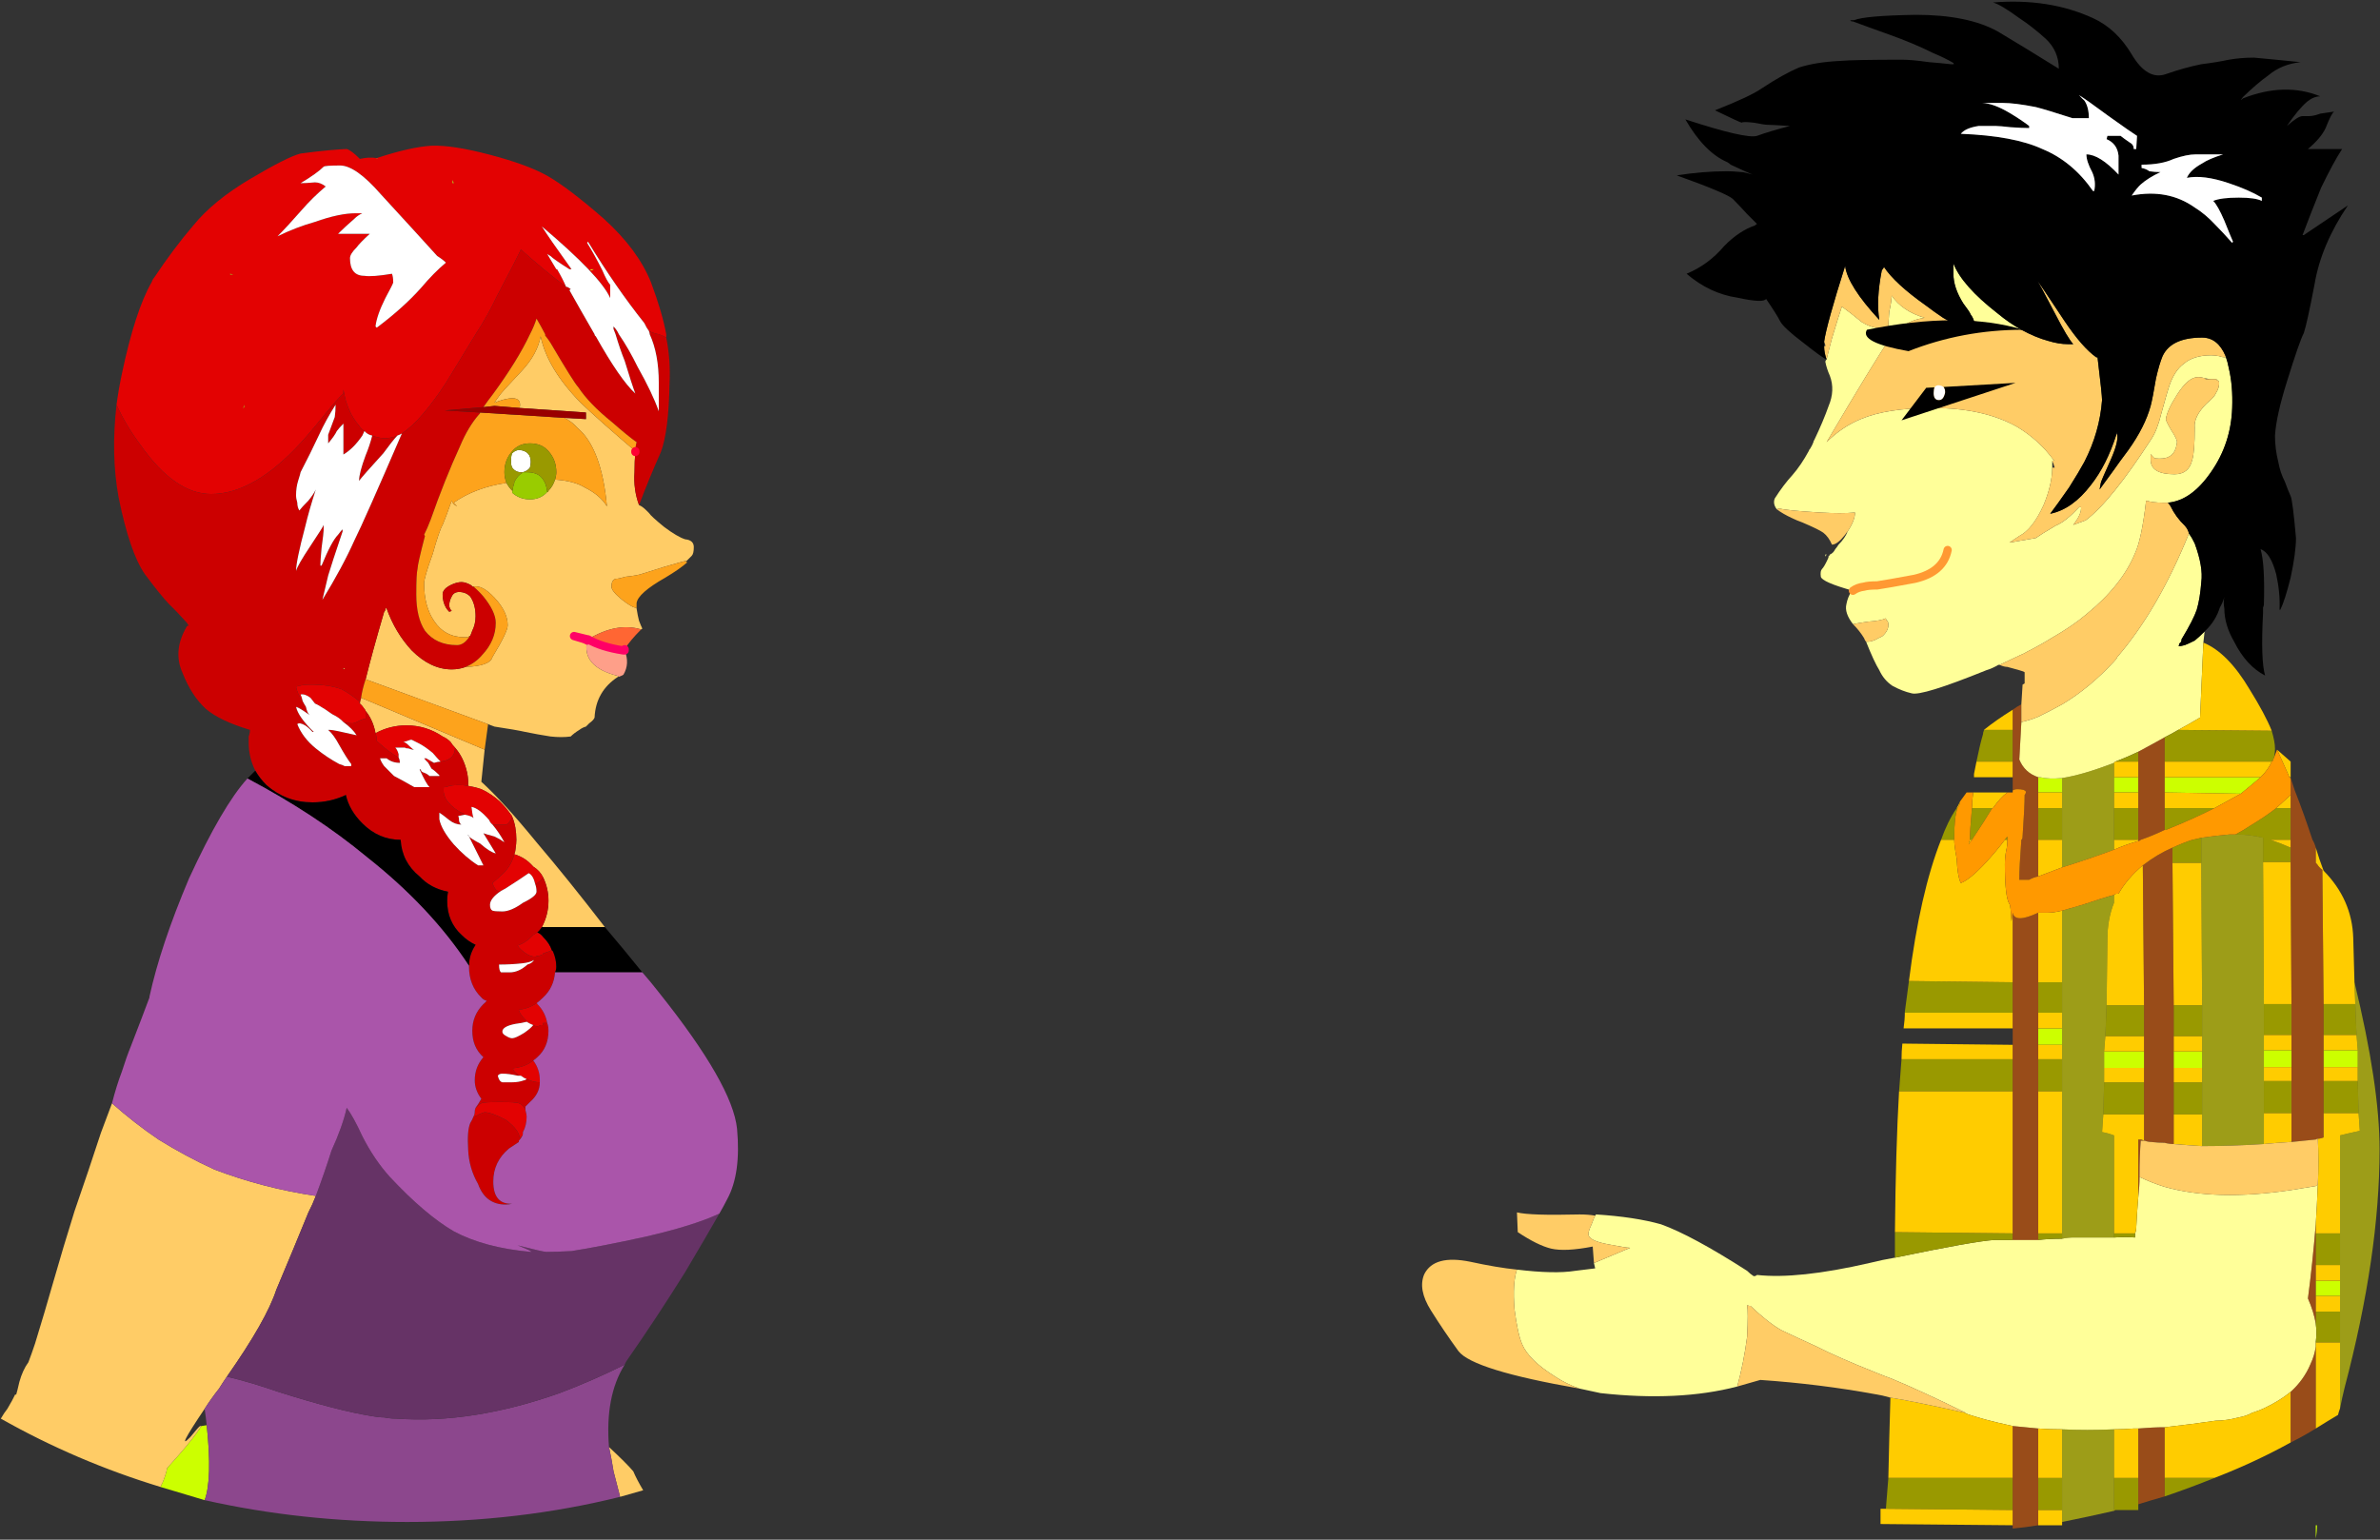 <svg xmlns="http://www.w3.org/2000/svg" xmlns:xlink="http://www.w3.org/1999/xlink" preserveAspectRatio="none" width="289" height="187" viewBox="0 0 289 187"><rect x="0" y="0" width="289" height="187" fill="#333333" stroke="none"/><defs><g id="a"><path fill="#CF0" d="M542.2 367.4q.15-.8.15-1.6h-.15v1.6m-33.7-61.95v2h2.9v-2h-2.9m12.85 2.8h-4.85v2h4.85v-2m23.8 29.7v-1.85h-2.95v1.85h2.95m-9.25-29.85v2.05h3.35v-2.05h-3.35m-7.5 2.15v-2h-3.45v2h3.45m18.9-.1v-2.05h-4.15v2.05h4.15m-35.9-33.35v-1.75q-1.6.15-2.65-.1h-.25v1.85h2.9m9.25-1.85h-2.95v1.85h2.95v-1.85m3.2 0v1.85l9.25.15q1.35-1.1 2.4-2h-11.65z"/><path fill="#FF9" d="M482.65 247.9v.25l.15-.25h-.15m16.75-30.5q.8 1.05.9 1.35.3.4.4.8 3.5.65 5.75 1.05-1.45-.8-2.9-2-4.3-3.35-5.35-6.05v1.25q0 1.7 1.2 3.6m28.1 29.15q-.3-.65-.7-1.2-3.75 9.25-8.7 15-.1.25-.4.55-2.95 3.2-6.3 5.2-1.45.8-2.9 1.5-.95.4-2.05.65l-.25 4.55q.65 1.6 2.3 2.15h.25q1.05.25 2.65.1 2.55-.4 6.3-1.85l.15-.15q1.35-.5 2.8-1.2 1.5-.8 3.2-1.75.8-.4 1.65-.9 1.3-.7 2.65-1.5l.4-9.1.15-1.35q-.7.7-1.2 1.1-.8.4-1.2.55-.95.25-.7 0v-.15l.15-.15q.15-.1.15-.4 1.45-2.4 1.85-3.6.4-1.35.55-3.35.25-1.85-.8-4.7m-71.1 85.15q2.05.4 2.55.4l-4.4 1.85.15.65-2.45.3q-2.5.4-7.05-.15-.55 1.6-.3 4.8.4 3.1.95 4.3.8 1.9 4 3.9 1.35.9 2.95 1.45 1.35.3 2.55.55 9.5 1.05 16.6-.8.8-2.95 1.2-6.05.15-3.05 0-3.85.15.1.25.1h.15q2.15 2.05 3.75 2.95 1.45.7 4.3 2 2.65 1.35 7.05 3.1.95.4 2.05.8 3.742 1.547 9.1 4.2-.106-.05-.15-.05-.4 0 2.4.8 1.5.4 3.35.8 1.45.15 3.1.3 1.3.1 2.9.1 2.95.15 6.3 0 1.2 0 2.4-.1h.55q1.75-.15 3.2-.15 3.5-.4 6.2-.8 1.3 0 2.8-.4.9-.15 1.6-.55.8-.25 1.45-.55 1.9-.9 3.25-2 1.6-1.45 2.4-3.35.5-1.05.65-2.15v-.5q.15-1.2 0-2.3-.25-1.45-.95-3.05.55-4.15.95-9 .15-2.25.25-4.8-.1 0-.25.15-1.6.25-3.05.5-9.1 1.35-15.3-.4-1.6-.5-3.05-1.2 0 1.1-.15 2.4-.15 1.75-.25 3.75 0 .4-.15.7v.5q-1.05-.1-2.55 0h-4.8q-.8 0-1.5.15-1.6 0-2.9.15h-5.35q-2.45.15-12.05 2.15-1.5.25-3.1.65-8.7 2-13.65 1.45-.15.15-.4.15-.4-.25-.8-.65-6.7-4.3-10.45-5.65-3.2-.9-7.9-1.2l-.1.15q-.15.25-.4.95-.55 1.2-.4 1.45.25.7 2.5 1.1m28.25-113.9q-.4 1.2-1.2 3.85-.4 1.5-.65 2.55-.15.15-.15.3.15.8.55 1.7.65 1.75-.15 3.65-.65 1.85-1.75 4.15-.1.1-.1.25-.15.4-.4.8-.15.15-.15.25-.95 1.75-2 2.95-1.1 1.2-2.15 2.85-.25.65.25 1.3l.3-.1q.8.25 4.95.5 2.65.15 4.25 0 0 .95-.9 2.3-.3.8-1.1 1.6-.15.25-.4.55-.25.5-.65.65 0 .15-.15.15 0 .25-.15.5-.4.85-.65 1.1-.25.25-.15.95.15.65 3.9 1.7.55-.4 1.35-.5.5-.15 1.6-.15 1.05-.15 4.55-.8 3.45-.8 4-3.5-.55 2.7-4 3.5-3.5.65-4.55.8-1.1 0-1.6.15-.8.1-1.35.5h-.15q-.5.8-.65 1.65-.25 1.05.8 2.4.8-.15 1.85-.3 1.5-.1 2.15-.4 0 .15.15.3.15.1.15.5 0 .7-.7 1.35-.25.15-.5.25-.7.45-1.5.45.95 2.4 1.6 3.45.55 1.2 1.6 1.9 1.2.65 2.3.9 1.2.4 9.1-2.8.8-.25 1.45-.65h.15q1.2-.55 2.55-1.2.4-.15.8-.4 1.6-.8 2.95-1.65 2.55-1.45 4.25-2.9 4.3-3.5 5.9-7.4.8-1.7 1.35-6.4.8.25 2 .25h.65q2.85-.25 5.25-3.75 2.4-3.45 2.55-7.75.1-2.65-.4-4.8-.15-.8-.4-1.5v.15q-.4 0-.8-.15-.55-.1-.95-.1-2.15 0-3.35 1.05-1.1.8-1.75 2.7-.15.4-.95 3.3-.5 2.05-1.2 3.1-4.95 7.65-8 9.9l-1.5.55q.3-.4.55-.8.4-.7.4-1.2v-.15h-.25q-1.6 1.75-2.85 2.25-1.85 1.1-2.4 1.5l-3.2.55 1.2-.8q1.6-.8 2.95-3.75 1.05-2.55 1.05-4.55v-.8l.3-.15h-.15q-1.75-2.4-4.4-4-4.05-2.3-10.3-2.3-5.5 0-8.7 1.35-2.3.95-4.15 2.8 5.85-9.9 7.5-12.3 1.6-2.4 4.4-2.8-2.7-.8-4-2.7 0 .65-.3 2-.1 1.35-.1 2-1.75.15-3.25-.8-1.45-1.2-2.4-1.85m43.25 8.55q.4 0 .9.15.477.096.7.1h.65q0 .15.15.15l.15.15q.1.65-.4 1.45-.15.4-1.1 1.2-1.6 1.6-1.45 2.95 0 2.95-.3 3.9-.4 1.75-2.15 1.75-2.9 0-2.9-1.75v-.7q.1.15.4.45.1.1.65.1.8 0 1.2-.25.8-.4.95-1.75 0-.4-.7-1.45-.65-1.1-.65-1.35.15-1.1 1.35-2.95 1.35-2.15 2.55-2.15z"/><path fill="#990" d="M490.3 360.05q-.15 1.85-.3 3.75l15.4.15v-3.9h-15.1m30.35 3.9V360.05h-2.95v3.9H520.65m3.2-3.9v2.25q3.1-1.05 6.05-2.25h-6.05m-15.35 3.9h2.9v-3.9h-2.9v3.9m2.9-32.95v-.65h-2.9v.8q1.3-.15 2.9-.15m8.85-.15v-.5h-2.55v.5q1.5-.1 2.55 0m-29.15 2.45q9.6-2 12.05-2.15h2.25v-.8l-14.3-.15v3.1m14.3-24.1h-13.5q-.15 1.75-.3 3.9h13.8v-3.9m0-5.65v-3.7l-12.6-.15q-.25 1.85-.5 3.75v.1h13.1m15.95 8.45h-4.85l-.1 3.9h4.95V312m-9.95-2.8h-2.9v3.9h2.9v-3.9m-2.9-9.35v3.7h2.9v-3.7h-2.9m12.85 2.8h-4.55l-.15 3.75h4.7v-3.75m23.8 37.2h-2.95v1.45q.15 1.1 0 2.3h2.95v-3.75m0-9.5h-2.95v3.85h2.95v-3.85M528.4 315.9V312h-3.45v3.9h3.45m7.5-4.05v3.9h3.35v-3.9h-3.35m-7.5-5.45v-3.75h-3.45v3.75h3.45m10.85-.15v-3.75h-3.35v3.75h3.35m8.15 9.5l-.1-3.9h-4.15v3.9h4.25m-.25-9.5l-.15-3.75h-3.85v3.75h4m-8-23.7v-3.85h-1.75q-1.35 1.05-3.1 2.1-.8.55-1.85 1.1 1.7 0 3.35.4v2.95h3.35v-1.75q-1.25-.55-2.45-.95h2.45m-14.35.95v1.85h3.5v-3.05q-.55.15-1.1.25-1.2.4-2.4.95m-16.3-4.8v3.85h2.9v-3.85h-2.9m15.35 2.65h.15q3.35-1.35 5.9-2.65h-6.05v2.65m-3.2-2.65h-2.95v3.85h2.95v-3.85m-2.8-5.65h2.8v-1.2q-1.45.7-2.8 1.2m-13.4 9.5h.3v-.4q-.15.15-.3.4m-4.25 0h.25q1.6-2.4 2.4-3.75 0-.097.15-.1h-2.55q-.25 2.8-.25 3.85m-1.9 0v-.25q0-2.55.4-3.6h-.1q-1.1 1.6-1.9 3.85h1.6m3.6-13.35v.1q-.1.15-.1.4-.4 1.35-.8 3.35h4.4v-3.85h-3.5m23.6 0q-.85.5-1.65.9v2.95h13q0-.1.15-.1 0-.15.1-.3.15-.5.15-1.2 0-.8-.4-2.15l-11.35-.1z"/><path fill="#FC0" d="M490 363.8h-.65v1.85l16.05.15v-1.85l-15.4-.15m15.4-10.05q-1.85-.4-3.35-.8-2.8-.8-2.4-.8-6-1.35-9.1-1.85-.15 4.95-.25 9.75h15.1v-6.3m18.45.15v6.15h6.05q4.8-1.85 9.25-4.3v-6.15q-1.35 1.1-3.25 2-.65.3-1.45.55-.7.4-1.6.55-1.5.4-2.8.4-2.7.4-6.2.8m-6 10.05h-.15v.1l.15-.1m-6.45 0h-2.9v1.85h2.9v-1.85m0-9.8q-1.6 0-2.9-.1v6h2.9v-5.9m8.7-.1q-1.2.1-2.4.1v5.9h2.95v-6h-.55m-14.7-40.95h-13.8q-.4 6.95-.5 17.1l14.3.15V313.1m0-7.65v-1.9h-13.1q0 .85-.15 1.9h13.25m0 3.75v-1.75l-13.4-.15q-.1.95-.1 1.9h13.5m15.95 9.9v-3.2h-4.95l-.15 2.15q.65.1 1.45.4v11.9h2.55q.15-.3.15-.7.1-2 .25-3.75v-6.95h.3q.1 0 .4.15m-4.85-8.85V312h4.85v-1.75h-4.85m-5.1 2.85h-2.9v17.25h2.9V313.1m-2.9-9.55v1.9h2.9v-1.9h-2.9m0 3.9v1.75h2.9v-1.75h-2.9m8 .8h4.85v-1.85h-4.7l-.15 1.85m28.65 35.35h-2.95v10.45q1.35-.85 2.7-1.65.1-.4.25-.8v-8m-2.95-5.65v1.9h2.95v-1.9h-2.95m2.95-1.85v-1.9h-2.95v1.9h2.95m-9.25-25.95v1.7h3.35v-1.7h-3.35m-7.5 1.85v-1.75h-3.45V312h3.45m0 7.75v-3.85h-3.45v3.6q1.75.15 3.45.25m7.5-4v3.75q1.6-.15 3.25-.25h.1v-3.5h-3.35m-7.5-7.5v-1.85h-3.45v1.85h3.45m10.85-.15v-1.85h-3.35v1.85h3.35m8.3 9.8l-.15-2.15h-4.25v2.95q-.4.15-.7.15.15 2.8 0 5.6-.1 2.55-.25 4.8v1.1h2.95v-11.9q1.2-.3 2.4-.55m-.25-6.05v-1.7h-4.15v1.7h4.15m0-3.75l-.15-1.85h-4v1.85h4.15m-19-22.75h-3.5l.15 17.3h3.45l-.1-17.3m10.85-.1h-3.35l.1 17.25h3.35l-.1-17.25m3.05.1l.15.15q.25.4.65.7l.15 16.3H547l-.1-2.65-.15-5.4q-.15-4.65-3.6-8.15-.55-1.45-.95-2.8v1.85m-4.8-6.65h1.75v-1.6q-.85.8-1.75 1.6m1.75 4.8v-.95h-2.45q1.2.4 2.45.95m0-8.55v-1.9l-1.65-1.45q1.1 2.4 1.5 3.35h.15m-2.3-5.65q-.8-2-2.7-5.05-2.65-4.45-5.6-5.65l-.4 9.1q-1.35.8-2.65 1.5l11.35.1m-15.65 16.35q-1.9 1.6-2.95 3.45H518q-.15 0-.3.15v.95q-.8 2-.8 4.4l-.1 8.05h4.55l-.15-17m-11.5 5.75h-1.2v8.45h2.9v-8.7q-1.05.25-1.7.25m1.7-8.85h-2.9V287l2.9-1.1v-3.35m-2.9-5.75v1.9h2.9v-1.9h-2.9m15.35 0v1.9h6.05q1.75-.95 3.2-1.75l-9.25-.15m-6.15 6.95q1.5-.65 2.95-1.05v-.15h-2.95v1.2m2.95-6.95h-2.95v1.9h2.95v-1.9m-2.95-1.85h2.95v-1.9h-2.8l-.15.15v1.75m6.15-1.9v1.9h11.65q.95-.95 1.35-1.9h-13M503 278.7q.95-1.35 1.75-1.9h-4.15q-.15 1.1-.15 1.9H503m-4.4 0h.1q.3-.4.3-.8-.15.4-.4.8m1.6 3.85q-.15.4-.15.55.25-.4.4-.55h-.25m-1.9 0h-1.6q-2.55 6.45-3.9 17.15l12.6.15v-8.45l-.15 1.05q-.1-2-.25-2.1-.55-.85-.55-4.85 0-.8.15-1.6.15-.55.15-1.35h-.3q-.9 1.2-2.25 2.7-2 2.15-3.1 2.55-.4-.8-.5-2.95-.3-1.6-.3-2.3m7.1-7.6v-1.9H501q-.15.7-.3 1.5v.4h4.7m0-5.75v-2.45q-2 1.25-3.5 2.45h3.5z"/><path fill="#FF0" fill-opacity=".522" d="M511.4 363.95v1.45q3.25-.65 6.3-1.35v-9.9q-3.35.15-6.3 0v9.8m35.5-64.1l.1 2.65.15 3.75.15 1.85v3.75l.1 3.9.15 2.15q-1.2.25-2.4.55v33.15q.25-1.3.55-2.5 4.25-16.1 4.25-28.95 0-7.75-3.05-20.3m-15.15-17.95q-1.7.15-3.45.4v3.05l.1 17.3v17.1q3.65 0 7.5-.25v-17l-.1-17.25v-2.95q-1.65-.4-3.35-.4h-.7m-17.9 8.55q-1.35.4-2.45.7V331q.7-.15 1.5-.15h4.8v-12.4q-.8-.3-1.45-.4l.15-2.15.1-3.9v-3.75l.15-1.85.15-3.75.1-8.05q0-2.4.8-4.4v-.95q-1.05.25-3.85 1.2m3.85-13.65v-3.6q-3.75 1.45-6.3 1.85v10.85q3.35-1.05 6.3-2.15V276.8z"/><path fill="#F60" fill-opacity=".502" d="M508.5 365.8v-11.75q-1.65-.15-3.1-.3v12.45q1.6-.15 3.1-.4m15.35-11.9q-1.45 0-3.2.15v9.2q1.6-.5 3.2-.95v-8.4m-2.9-34.8h.4q-.3-.15-.4-.15h-.3v6.95q.15-1.3.15-2.4 0-2.65.15-4.4m21.25 25q-.15 1.1-.65 2.15-.8 1.9-2.4 3.35v6.15q1.6-.8 3.05-1.7v-9.95m0-13.75v-1.1q-.4 4.85-.95 9 .7 1.6.95 3.05v-10.95m-2.55-53.8q-.25-.8-.5-1.5v10.2l.1 17.25v16.75q1.5-.15 2.95-.3.15-.1.25-.1.3 0 .7-.15V302.5l-.15-16.3q-.4-.3-.65-.7l-.15-.15v-1.85q-.15-.55-.4-.95-1.05-3.2-2.15-6M508.5 291.4q-2.85 1.35-3.1 0V331.15h3.1V291.4m16.3-6.05v-1.85q-1.85.8-3.6 2.15l.15 17v16.45h.1q.4.15.8.15.8.1 1.6.1.55.15 1.1.15v-16.85l-.15-17.3m-.95-15.25q-1.7.95-3.2 1.75v10.85q.15 0 .3-.15 1.45-.5 2.9-1.2V270.1m-17.4-1.85v-2.15q-.5.25-1.05.65v9.8q.25-.15.55-.15.9 0 1.05.3 0 .25-.15.4 0 1.45-.25 5.05 0 .3-.15.4-.25 3.35-.25 4.85h1.2q.55-.3 1.1-.4v-12.05q-1.65-.55-2.3-2.15l.25-4.55z"/><path fill="#FC6" d="M535.9 319.5q-3.85.25-7.5.25-1.7-.1-3.45-.25-.55 0-1.1-.15-.8 0-1.6-.1-.4 0-.8-.15h-.5q-.15 1.75-.15 4.4 1.45.7 3.05 1.2 6.2 1.75 15.3.4 1.45-.25 3.05-.5.15-.15.25-.15.15-2.8 0-5.6-.1 0-.25.1-1.45.15-2.95.3h-.1q-1.65.1-3.25.25m-45.6-63.05q0-.4-.15-.5-.15-.15-.15-.3-.65.3-2.15.4-1.05.15-1.85.3.8.8 1.35 1.7.1.3.25.45.8 0 1.5-.45.25-.1.5-.25.7-.65.7-1.35M524.55 242l-.3-.4h-.65q-1.2 0-2-.25-.55 4.7-1.35 6.4-1.6 3.9-5.9 7.4-1.7 1.45-4.25 2.9-1.35.85-2.95 1.65-.4.25-.8.4-1.35.65-2.55 1.2.55.25.95.25.9.25 1.45.4.55.15.65.25v1.35l-.25.15-.15 2.4v2.15q1.1-.25 2.05-.65 1.45-.7 2.9-1.5 3.35-2 6.3-5.2.3-.3.4-.55 4.95-5.75 8.7-15-.1-.5-.5-.95-1.1-1.05-1.75-2.4m-85 91.8q-4.4-.9-5.6 1.5-.8 1.85.8 4.4 1.6 2.55 3.35 4.95 1.75 2.3 14.7 4.55-1.6-.55-2.95-1.45-3.2-2-4-3.9-.55-1.2-.95-4.3-.25-3.2.3-4.8-2.45-.25-5.65-.95m34 5.35h-.15q-.1 0-.25-.1.15.8 0 3.85-.4 3.1-1.2 6.05 1.45-.4 2.8-.8 7.25.5 14.05 1.75.7.1 1.75.4 3.1.5 9.1 1.85.044 0 .15.05-5.358-2.653-9.1-4.2-1.1-.4-2.05-.8-4.4-1.75-7.05-3.1-2.85-1.3-4.3-2-1.6-.9-3.75-2.95m-14.6-7.05q-.5 0-2.55-.4-2.25-.4-2.5-1.1-.15-.25.4-1.45.25-.7.4-.95-.8-.15-1.9-.15-6 .15-7.6-.25l.1 2.4q2.4 1.6 4.05 2 1.7.4 5.05-.25l.15 2 4.4-1.85m17.8-89.7q.7.55 1.9 1.1.5.25 1.2.5 2 .85 2.55 1.25.65.5 1.05 1.45.65 0 1.6-1.2.15-.25.3-.4.9-1.35.9-2.3-1.6.15-4.25 0-4.15-.25-4.95-.5l-.3.1m52.05-15.8v-.1q-.5-.15-.9-.15-1.2 0-2.55 2.15-1.2 1.85-1.35 2.95 0 .25.65 1.35.7 1.05.7 1.45-.15 1.35-.95 1.75-.4.25-1.2.25-.55 0-.65-.1-.3-.3-.4-.45v.7q0 1.75 2.9 1.75 1.75 0 2.15-1.75.3-.95.3-3.9-.15-1.35 1.45-2.95.95-.8 1.1-1.2.5-.8.4-1.45l-.15-.15q-.15 0-.15-.15h-1.35m-46.15-4h-.15q0 .8.3 1.6.25-1.05.65-2.55.8-2.65 1.2-3.85.95.65 2.4 1.85 1.5.95 3.25.8 0-.65.1-2 .3-1.35.3-2 1.3 1.9 4 2.7-2.8.4-4.4 2.8-1.65 2.4-7.5 12.3 1.85-1.85 4.15-2.8 3.2-1.35 8.7-1.35 6.25 0 10.3 2.3 2.65 1.6 4.4 4h.15l-.3.15q.15.25.3.8h-.3q0 2-1.05 4.55-1.35 2.95-2.95 3.75l-1.2.8 3.2-.55q.55-.4 2.4-1.5 1.25-.5 2.85-2.25h.25v.15q0 .5-.4 1.2-.25.4-.55.8l1.5-.55q3.05-2.25 8-9.9.7-1.05 1.2-3.1.8-2.9.95-3.3.65-1.9 1.75-2.7 1.2-1.05 3.35-1.05.4 0 .95.1.4.15.8.15v-.15q-.95-2.25-2.85-2.25-3.75 0-4.8 2.25-.4.95-.8 2.7-.4 2.4-.65 3.35-.7 2.55-2.7 5.35-1.2 1.6-1.75 2.4-1.05 1.45-1.75 2.4l.15-.8q0-.15 1.2-2.8.95-2.15.8-3.1h-.1q-1.2 3.75-3.1 6.15-2.25 2.95-4.95 3.5.8-1.05 2.3-3.2 1.2-1.9 1.85-3.1 1.85-3.6 2.15-7.5 0-.65-.55-5.2h-.15q-1.7-1.2-3.85-4.4-3.2-4.85-3.35-4.95.15.1 2.25 4.15 1.5 2.9 2.15 3.6h-.65q-1.1 0-2.4-.4-1.5-.4-3.25-1.35-2.25-.4-5.75-1.05V221q-1.7-.65-3.75-1.85-1.05-.7-2.1-1.5-3.75-2.65-5.1-4.7 0 .15-.15.3l-.1.15q-.7 3.6-.3 6-3.85-4.15-4.15-6.55-2.25 7.1-2.55 9.2.15.3.15.55z"/><path fill="#F90" d="M505.95 276.4q-.3 0-.55.15v.25h-.65q-.8.55-1.75 1.9-.15.003-.15.1-.8 1.35-2.4 3.75-.15.15-.4.55 0-.15.15-.55 0-1.05.25-3.85 0-.8.15-1.9h-.8l-.8 1.1q0 .4-.3.8-.4 1.05-.4 3.6v.25q0 .7.3 2.3.1 2.15.5 2.95 1.1-.4 3.1-2.55 1.35-1.5 2.25-2.7.15-.25.3-.4v.4q0 .8-.15 1.35-.15.8-.15 1.6 0 4 .55 4.85.15.1.25 2.1l.15-1.05q.25 1.35 3.1 0h1.2q.65 0 1.7-.25 1.1-.3 2.45-.7 2.8-.95 3.85-1.2.15-.15.3-.15h.25q1.05-1.85 2.95-3.45 1.75-1.35 3.6-2.15 1.2-.55 2.4-.95.55-.1 1.1-.25 1.75-.25 3.45-.4h.7q1.05-.55 1.85-1.1 1.75-1.05 3.1-2.1.9-.8 1.75-1.6v-2.05l-.15-.1q-.4-.95-1.5-3.35l-.4 1.05q-.1.15-.1.3-.15 0-.15.1-.4.95-1.35 1.9-1.05.9-2.4 2-1.45.8-3.2 1.75-2.55 1.3-5.9 2.65h-.15q-1.45.7-2.9 1.2-.15.15-.3.15-1.45.4-2.95 1.05-2.95 1.1-6.3 2.15l-2.9 1.1q-.55.1-1.1.4h-1.2q0-1.5.25-4.85.15-.1.15-.4.25-3.6.25-5.05.15-.15.15-.4-.15-.3-1.05-.3z"/><path d="M503 180.85q.95.25 3.2 1.9 1.6 1.05 3.2 2.5 1.6 1.5 1.6 3.65-3.85-2.4-7.45-4.55-3.65-2-9.9-2-6.2.1-7.5.65H486q-.55 0-.15.15h.15q1.05.4 4.4 1.6 2.95 1.05 5.35 2.25 1.35.55 2.45 1.2.1.15 0 .15h-.3q-1.35-.15-2.65-.25-2.15-.3-3.25-.3-5.85 0-7.6.15-2.95.15-4.95.8-1.9.8-4.55 2.55-1.35.95-5.65 2.65 3.1 1.5 3.25 1.5.1-.15 1.45 0 1.35.25 1.5.25.5 0 2.9.15-2.5.65-4 1.2-1.35.4-8.7-2 2.3 4 5.1 5.2.25.15.4.3 2.25 1.05 2.65 1.2-.5-.15-1.2-.3h-.1q-1.1-.1-1.65-.1h-.25q-2.8 0-6 .5 6 2.15 6.8 2.85.8.8 1.75 1.85l1.2 1.2-.25.15h.1q-2 .65-3.85 2.55-1.9 2.25-4.55 3.35 2.8 2.4 6.15 2.9 3.2.7 3.5.15 1.3 1.9 1.7 2.7.4.8 2.85 2.65 2.4 1.9 2.8 2-.3-.8-.3-1.6v-.55q.3-2.1 2.55-9.2.3 2.4 4.15 6.55-.4-2.4.3-6l.1-.15q.15-.15.15-.3 1.35 2.05 5.1 4.7 1.05.8 2.1 1.5 2.05 1.2 3.75 1.85v-.8-.65q-.1-.4-.4-.8-.1-.3-.9-1.35-1.2-1.9-1.2-3.6v-1.25q1.05 2.7 5.35 6.05 1.45 1.2 2.9 2 1.75.95 3.25 1.35 1.3.4 2.4.4h.65q-.65-.7-2.15-3.6-2.1-4.05-2.25-4.15.15.1 3.35 4.95 2.15 3.2 3.85 4.4h.15q.55 4.55.55 5.2-.3 3.9-2.15 7.5-.65 1.2-1.85 3.1-1.5 2.15-2.3 3.2 2.7-.55 4.95-3.5 1.9-2.4 3.1-6.15v-.25q.1.15.1.25.15.95-.8 3.1-1.2 2.65-1.2 2.8l-.15.8q.7-.95 1.75-2.4.55-.8 1.75-2.4 2-2.8 2.7-5.35.25-.95.65-3.35.4-1.75.8-2.7 1.05-2.25 4.8-2.25 1.9 0 2.85 2.25.25.7.4 1.5.5 2.15.4 4.8-.15 4.3-2.55 7.75-2.4 3.5-5.25 3.75l.3.4q.65 1.35 1.75 2.4.4.45.5.95.4.55.7 1.2 1.05 2.85.8 4.7-.15 2-.55 3.35-.4 1.2-1.85 3.6 0 .3-.15.4l-.15.15v.15q-.25.25.7 0 .4-.15 1.2-.55.5-.4 1.2-1.1 0-.1.1-.1 1.25-1.2 1.75-2.8.4-.7.55-1.3-.15.65 0 1.4 0 2 1.2 4.05 1.45 2.9 3.75 4.1-.55-1.85-.25-7.6v-.65l.1-.3q.15-4.95-.4-6.8 1.2.4 1.9 3.05.5 2.3.4 4.3h.1q.55-1.1 1.25-3.9.65-3.05.65-4.8-.4-4.55-.65-5.1-.3-.65-.7-1.75-.55-1.05-.8-2.4-.4-1.6-.4-3.2.15-2.4 1.45-6.55 1.5-4.85 2.05-5.9.4-1.2 1.3-5.9.8-4.8 4.05-9.6-4.55 3.05-5.35 3.6h-.15q.8-2.15 2.25-5.75 1.5-3.1 2.55-4.7h-4.15q1.6-1.35 2.15-2.55.75-1.9 1.05-2-1.6.25-1.7.25-.8.3-1.35.3h-.8q-.55 0-1.9 1.2 1.35-2 2.45-2.95.8-.65 1.6-.65-4.3-1.75-9.4.25-.1.15-.25.15l.15-.15.1-.15q1.75-1.7 3.1-2.65 1.6-1.35 3.9-1.6-3.9-.4-5.65-.55-1.6 0-3.05.25-1.35.3-3.35.55-2 .4-4.3 1.2-2.25.8-4.15-2.4-1.85-3.1-4.7-4.4-5.35-2.45-12.15-1.9m-1.75 15h2.15q.4 0 1.75.15 1.45.1 2.25.1v-.25q-1.05-.8-2.4-1.6-1.95-1.15-3.3-1.2h2.5q1.45 0 4 .5 1.2.3 4.45 1.35h2q0-1.35-.55-2.15-.15-.1-.65-.65.9.55 3.6 2.55 2.8 2 3.45 2.4l-.1 1.6h-.3q0-.55-.5-.8-.8-.55-1.1-.8h-1.6l-.1.4q1.3.55 1.45 2v2.3q-2.3-2.45-3.9-2.45 0 .85.7 2.15.5 1.1.25 2.3h-.15q-2.5-3.6-6.15-5.1-3.45-1.6-9.9-1.85.55-.7 2.15-.95m27.15 4.55q-1.45.8-1.85 1.75 2-.4 5.1.65 2.4.8 4 1.75v.4q-.8-.4-2.8-.4-2.15 0-3.1.4.55.55 1.35 2.4.8 2 1.05 2.55l-.1.15q-1.2-1.35-2-2.15-1.25-1.35-2.55-2.15-3.25-2.3-7.65-1.45.65-.95 1.1-1.35.9-.8 2.4-1.5-.7 0-1.35-.1-.4-.3-.95-.4v-.4q2.4 0 3.9-.7 1.6-.55 2.65-.55h3.35q-1.75.55-2.55 1.1z"/><path fill="#FFF" d="M526.55 202.15q.4-.95 1.85-1.75.8-.55 2.55-1.1h-3.35q-1.05 0-2.65.55-1.5.7-3.9.7v.4q.55.1.95.4.65.1 1.35.1-1.5.7-2.4 1.5-.45.4-1.1 1.35 4.4-.85 7.65 1.45 1.3.8 2.55 2.15.8.8 2 2.15l.1-.15q-.25-.55-1.05-2.55-.8-1.85-1.35-2.4.95-.4 3.1-.4 2 0 2.8.4v-.4q-1.6-.95-4-1.75-3.1-1.05-5.1-.65m-23.15-6.3h-2.15q-1.6.25-2.15.95 6.45.25 9.9 1.85 3.65 1.5 6.15 5.1h.15q.25-1.2-.25-2.3-.7-1.3-.7-2.15 1.6 0 3.9 2.45v-2.3q-.15-1.45-1.45-2l.1-.4h1.6q.3.25 1.1.8.5.25.5.8h.3l.1-1.6q-.65-.4-3.45-2.4-2.7-2-3.6-2.55.5.55.65.65.55.8.55 2.15h-2q-3.25-1.05-4.45-1.35-2.55-.5-4-.5h-2.5q1.35.05 3.3 1.2 1.35.8 2.4 1.6v.25q-.8 0-2.25-.1-1.35-.15-1.75-.15z"/></g><g id="c"><path fill="#FFF" d="M497 227.55q-.2-.15-.5-.2-.4-.05-.6.25-.1.2-.1.6-.05.95.65.95.35 0 .55-.35.15-.25.2-.6 0-.45-.2-.65z"/><path d="M505.75 227.05l-8.75.5q.2.2.2.65-.05.35-.2.6-.2.35-.55.35-.7 0-.65-.95 0-.4.1-.6l-1 .05-3 3.95 13.85-4.55z"/></g><path d="M492.75 223.2q6.6-2.6 13.9-2.6-7.6-2.3-18.95 0-.95 1.55 5.05 2.6z" id="d"/><g id="e"><path fill="#CF0" d="M280.75 360.6q-.1.15-.25.55 2.65.8 5.35 1.6.95-2.55.25-9.1l-.65.1-.55.8q-1.05 1.5-3.6 4.3-.15.8-.55 1.75z"/><path fill="#FC6" d="M294.55 337.2q2.15-5.1 3.9-9.4.5-.95.9-2-6.4-.95-12.3-3.2-3.5-1.6-6.8-3.65-2.95-2-5.65-4.4-.65 1.75-1.35 3.6-1.45 4.45-3.2 9.5-1.35 4.3-2.65 8.85-.95 3.35-2.15 7.25-.4 1.2-.8 2.25-.7.95-1.1 2.4-.25 1.1-.4 1.6 0-.1-.1-.1-.3.65-.95 1.75-.4.5-.8 1.2 9.2 5.2 19.4 8.3.15-.4.25-.55.4-.95.55-1.75 2.55-2.8 3.6-4.3l.55-.8h-.15q-.1 0-1.2 1.35-1.85 1.9 1.75-3.45.8-1.25 1.75-2.45.5-.8.95-1.45 4.8-6.85 6-10.55m40.4 19.1q.3 1.35.55 2.95.4 1.6.8 3.1 1.45-.4 2.8-.8-.8-1.35-1.2-2.3-.8-.95-2.95-2.95m-9.2-70.5q.8.5 1.2 1.3.65 1.35.65 2.85 0 1.7-.8 3.2h7.65q-4.55-5.9-8.3-10.3-4.05-4.95-6.7-7.35l.4-3.9-15-6.3q-.15.4-.15.7.3.25.55.65.15.15.15.25.9 1.1 1.2 2.7 1.75-.95 3.75-.95 2.4 0 4.4 1.35.55.25.95.65.25.4.55.7 1.05 1.2 1.45 2.95.15.65.15 1.3v.4q.9.15 1.6.4 1.2.55 2.25 1.5.8.8 1.35 1.6.15.15.15.25.5 1.2.5 2.8 0 .45-.1 1.1 0 .25-.15.65 1.35.4 2.3 1.5m3.75-54.5q.9.4 1.6 1.2 2.95 2.45 3.6 9.55-.8-1.35-2.7-2.3-1.3-.8-3.6-.95-.25.8-.8 1.35 0 .15-.15.15-.8.9-2.1.9-1.25 0-2.15-.8v-.25q-.4-.4-.7-.95-3.75.55-6.4 2.4l.4.45q-.55-.3-.65-.7-.7 2-1.1 2.95-.4.65-1.2 3.5-1.05 2.9-1.05 3.6 0 2.8 1.2 4.55 1.3 2 3.75 2 .496 0 .5-.15v.15q.005-.15.15-.15.15-.4.25-.65.4-.8.4-1.75 0-1.45-.65-2.4-.55-.55-1.35-.55-.65 0-.9.55-.3.55-.3 1.05 0 .4.3.7l-.3.1q-.25-.25-.4-.5-.4-.7-.4-1.6 0-.7 1.1-1.2.65-.3 1.2-.3.5 0 1.2.4l.1.15h.15q1.05-.25 2.55 1.35 1.6 1.7 1.6 3.35 0 .8-1.85 3.85-.3 1.1-3.25 1.2-.8.3-1.7.3-2.55 0-4.85-2.3-2-2.15-3.05-5.1v-.1q-.002.1-.15.1 0 .3-.15.4-1.45 4.95-2.25 8.2l14.85 5.45.8.3q2.65.4 3.75.65 1.45.3 3.05.55 1.35.15 2.45 0 .4-.4 1.05-.8.4-.3.8-.4l.4-.4q.55-.4.65-.7.15-3.2 2.85-4.95h.1l-.1-.1q-4.45-1.1-3.75-4.3-.15-.15-1.6-.55 1.6.4 1.7.4 3.5-2.1 6.45-1.2l.15-.1q-.15-.3-.4-.95-.15-.55-.3-1.5v-.1q-.4.1-1.75-.95-1.3-1.05-1.3-1.6 0-.8.5-.95.4 0 1.2-.25 1.5-.15 2.15-.4.95-.3 2.55-.8 2.4-.7 2.55-.7h.15l.65-.65q.25-.25.25-1.05 0-.85-1.05-.95-.95-.3-2.55-1.5-1.6-1.3-1.85-1.7l-.3-.3q-.5-.5-.9-.65-.7-1.9-.55-4 0-1.35.1-2.45v-.1q-4.4-3.75-6.65-5.9-4.05-4.15-4.85-8.05-.4 2.15-2.25 4.15-2.55 2.7-2.8 3.1-.3.4-.55.8.15 0 .4-.15 3.05-1.05 2.65.8l8.05.55v.8l-2.65-.15m-26.65 30.4h-.4q.255.005.4.15v-.15z"/><path fill="#E30202" d="M313.7 273.2q-.7-.4-.95-.55h-.25q.1.15.5.55H313.7m8 4.7q-1.05-.95-2.25-1.5-.7-.25-1.6-.4-.55-.1-1.1-.1-.65 0-1.2.1-.25.15-.65.15-.3 1.6 1.85 2.95.15.15.3.15.25.1.4.25.8.15 1.05.4-.15-.4-.25-1.35.9.15 2.15 1.6.1.3.4.55H322.5q.4-.25.7-.95 0-.1-.15-.25-.55-.8-1.35-1.6m-15.1-8.3q.15.4.15.95 1.6 1.45 2.65 2v-.4q-.15-.55-.4-.8h1.2q0 .1.4.1.4.15.55.15h.15q-.153-.003-.55-.4-.546-.546-.8-.55.255-.002.9-.25h.15l.8.4q.8.4 1.75 1.2.55.65.95 1.05.65-.1.9-.25.85-.4.85-1.45-.3-.3-.55-.7-.4-.4-.95-.65-2-1.35-4.4-1.35-2 0-3.75.95m-1.9-3.6q-.1-.15-.1-.3-1.1-.9-2.15-1.45-1.6-.55-3.5-.55h-.25q-.8 0-1.35.15l-.4.1q.15.85.8 1.75-.1-.5-.25-.8.55-.1 1.2.4.25.3.55.7.25.1.5.25.7.4 1.6 1.05.85.4 1.35.95.55.15 1.1.15.25 0 .8-.3.5-.25.8-.25v-.95q0-.1-.15-.25-.25-.4-.55-.65m20.1 49.35q-.3-.65-.8-.8-.3-.15-2.3-.15-2 0-2.25.15-.3.15-.7.55-.1.25-.1.4 0 .4-.15.65.25 0 .65-.25.55-.25.7-.25.8 0 2.55.9 1.6 1.2 1.7 2.15.15 0 .3-.15.1-.1.1-.4v-.1q.45-.8.45-1.9 0-.25-.15-.8m1.75-3.35v-.25q0-1.35-.8-2.4-.95.8-2.45.95 0 .4.8.9h.15q.4.3.7.4.8.4 1.6.4m-.3-9.5q0-.1-.1-.1-.95.65-2.15.8.1.5.8 1.2.15.1.15.25.4.25.8.4.25.15.5.15.15 0 .4-.15h.3v-.25h.5q-.25-1.35-1.2-2.3m-1.6-6.3q.7.55 1.35.55l.25-.1q.3 0 .55-.15.15 0 .15-.15.8-.25 1.05-.4-.25-.8-1.05-1.6-.3-.4-.7-.55l-.5.3q-.8.9-1.9 1.3.25.4.8.8m.4-9.5l.15-.1q.55.25.8 1.35.55-.3.95-.85-.4-.8-1.2-1.3-.95-1.1-2.3-1.5-.4 1.6-1.75 2.7-.4.4-.9.8.25.8.65.95h.4q.25-.15.55-.3 2.1-1.35 2.65-1.75m7.25-76.65l.1-.15q3.35 5.5 6.85 9.9.25.55.55.95.5.25 1.2.4.5.15.9.4v-.4q-.5-2.7-1.85-6.3-1.6-4-5.75-7.75-4.3-3.75-6.85-5.2-2.4-1.35-6.95-2.55-4.55-1.2-7.1-1.1-2.55.15-6.65 1.5l.1.1h-.1v-.1q-.95-.15-2.05.1-1.05-1.05-1.6-1.2-.4 0-2.15.15-1.6.15-3.45.4-1.6.4-6.15 3.1-4.45 2.65-6.85 5.6-2.4 2.8-4.8 6.4-.15.15-.3.55-2 3.5-3.6 11.1-.4 1.9-.65 3.75 1.05 2.4 2.95 4.95 4.15 5.9 8.55 5.9 4.8 0 10.05-5.35 1.35-1.35 3.6-4.15 1.75-2.15 2.4-2.7v-.5q.4 2.65 1.9 4.4.25.4.65.65.4.45.95.55 1.35.55 2.65.15.15 0 .4-.15.3-.1.55-.25 2.3-1.5 5.35-6.15 2-3.25 3.6-5.9 1.5-2.3 2.55-4.55 2.4-4.55 2.95-5.75 2.95 2.65 5.5 4.55-.4-.95-1.1-2.15h-.1q-.7-1.2-1.1-1.85l.4.25q.4.4 2.3 1.6h.25q-2.8-3.9-3.6-5.2 7.1 6 8.3 8.7v-1.6q-.4-.45-.95-1.75-.95-1.9-1.85-3.35m.8 3.2q-.15.15-.4.15v-.15h.4m-17-10.45h-.15v-.4l.15.4m-11.1 3.65h-.8q-2 0-4.95 1.05-2.3.65-4.55 1.75 1.2-1.2 2.95-3.2 1.3-1.5 2.9-2.85-.65-.5-1.3-.5-1.1.1-1.75.1 2-1.2 2.8-2 .15-.15 2-.15 1.9 0 4.95 3.5 4.55 4.95 6.85 7.5.65.4 1.05.8-1.45 1.2-3.05 3.1-2.15 2.4-5.35 4.8l-.15-.15q.15-1.35 1.2-3.45.95-1.75.95-1.9 0-.65-.15-1.05-2.4.4-3.35.25-1.75 0-1.75-2.15 0-.5.8-1.3.4-.55 1.6-1.65h-3.85q.8-.8 2-1.85.4-.4.95-.65m-16.05 7.35l.4.1h-.4v-.1m1.7 16.2q-.094.094-.1.2.004-.21.1-.5v.3z"/><path fill="#C00" d="M317.95 282.15l-.1-.25v.15l.1.1m-8.7-48.7q-.25.15-.4.15-1.3.4-2.65-.15-.3 1.2-.8 2.4-.8 2.15-.8 3.1.4-.55 2.95-3.35 1.05-1.45 1.7-2.15m14.75 85.8v-.15q.25-.25.4-.55-.15.15-.3.15-.1-.95-1.7-2.15-1.75-.9-2.55-.9-.15 0-.7.25-.4.25-.65.25-.15.4-.4.8-.4.95-.25 3.25.1 2.25 1.2 4.15.9 2.5 3.35 2.5.4 0 .8-.1-2.3.1-2.3-2.7 0-2.4 1.9-4 .4-.25 1.2-.8m5.9-103.85h-.15q-2.55-1.9-5.5-4.55-.55 1.2-2.95 5.75-1.05 2.25-2.55 4.55-1.6 2.65-3.6 5.9-3.05 4.65-5.35 6.15-4.55 10.55-5.75 12.95-1.45 3.25-3.9 7.25.3-1.2.7-2.95.4-1.35 1.75-5.35v-.25q-.15.1-.55.65-.8.8-2 3.75h-.15q0-.55.15-2.15.25-1.85.25-2.15v-.65q0 .15-1.6 2.55t-1.75 3.05q0-1.2 1.1-5.35.5-2.1 1.3-4.55-.25.55-.9 1.35-.8.8-1.1 1.2-.25-.4-.25-.95-.15-.5-.15-.9 0-.95.25-1.75.3-.95.3-1.05 1.2-2.3 2.25-4.55.8-1.75 2-3.65 0 .8-.1 1.5-.3.8-.8 2.15v1.05q.8-.95 1.05-1.5.3-.4.8-.9v3.75q1.2-.7 2.3-2.3.1-.25.25-.55-.4-.25-.65-.65-1.5-1.75-1.9-4.4v.5q-.65.55-2.4 2.7-2.25 2.8-3.6 4.15-5.25 5.35-10.05 5.35-4.4 0-8.55-5.9-1.9-2.55-2.95-4.95-.7 6.05.25 11.25 1.35 6.7 3.2 9.35 1.9 2.55 2.95 3.65.95.9 2.15 2.25.15.3.25.3l-.25.1q-1.75 2.95-.55 5.65 1.1 2.8 2.85 4.4 1.7 1.45 5.35 2.55 0 .4-.15.8v.8q0 1.75.8 3.35.55.95 1.35 1.75 2.4 2.1 5.6 2.1 2.15 0 4.05-.9.4 1.85 2 3.45 2 2 4.65 2 .15 2.7 2.3 4.45 1.35 1.45 3.45 1.85-.1.55-.1 1.1 0 2.55 1.75 4.15.8.8 1.7 1.2-.8 1.2-.8 2.55v.1q0 2.3 1.5 3.75.25.3.65.4-.25.3-.4.4-1.35 1.35-1.35 3.25 0 2 1.35 3.2-1.05 1.2-1.05 2.8 0 1.2.8 2.25-.4.7-.7 1.1.4-.4.7-.55.25-.15 2.25-.15t2.3.15q.5.15.8.8v-.4l.55-.55q1.2-1.05 1.2-2.4-.8 0-1.6-.4-.15.15-.3.15-.65.25-1.45.25H322q-.4-.1-.55-.8.15-.25.55-.25.8 0 1.85.25h.25q-.8-.5-.8-.9 1.5-.15 2.45-.95.25-.15.5-.4 1.35-1.2 1.35-3.2 0-.55-.15-.95h-.5v.25h-.3q-.25.15-.4.15-.25 0-.5-.15-.3.4-1.1.95-1.05.65-1.45.65-.3 0-.7-.25-.5-.25-.5-.55 0-.65 1.6-.95.8-.1 1.35-.25 0-.15-.15-.25-.7-.7-.8-1.2 1.2-.15 2.15-.8.4-.3.8-.7 1.3-1.2 1.45-3.05.15-.3.15-.7 0-.9-.4-1.85l-.15-.15q-.25.15-1.05.4 0 .15-.15.15-.25.15-.55.15l-.25.1q-.65 0-1.35-.55-.55-.4-.8-.8 1.1-.4 1.9-1.3l.5-.3q.3-.25.55-.65.8-1.5.8-3.2 0-1.5-.65-2.85-.4.55-.95.85.15.4.15.9 0 .55-1.65 1.35-1.45 1.05-2.5 1.05-.95 0-1.2-.1-.3-.15-.3-.7 0-.8 1.35-1.7h-.4q-.4-.15-.65-.95.5-.4.9-.8 1.35-1.1 1.75-2.7.15-.4.15-.65.1-.65.1-1.1 0-1.6-.5-2.8-.3.7-.7.95H320.8q.8.95 1.45 2.15-.55-.4-1.2-.7-.95-.25-1.35-.4l1.5 2.45q-.7-.15-1.9-1.2-1.05-.55-1.35-.85l1.75 3.5h-.65q-1.5-.95-2.95-2.55-1.5-1.75-1.75-3.05v-.8q.4.25 1.2.9.7.55 1.5.55-.15-.003-.3-.4 0-.4-.1-.65.1 0 .8-.15-.15-.15-.4-.25-.15 0-.3-.15-2.15-1.35-1.85-2.95.4 0 .65-.15.55-.1 1.2-.1.55 0 1.1.1v-.4q0-.65-.15-1.3-.4-1.75-1.45-2.95 0 1.05-.85 1.45-.25.15-.9.25-.3 0-.8.15H313q.15.25.4.7.4.25.95.8v.1h-1.2q-.25-.25-.65-.4-.4-.1-.4-.4h-.15q.8 1.75 1.2 2.15h-1.85q-1.65-.95-2.45-1.35l-1.2-1.2q-.4-.55-.5-.95h.8q.65.55 1.6.55 0-.4-.15-.65-1.05-.55-2.65-2 0-.55-.15-.95-.3-1.6-1.2-2.7v.95q-.3 0-.8.25-.55.3-.8.3-.55 0-1.1-.15 1.1.8 1.6 1.6-2.8-.65-3.2-.65h-.25q.65.55 1.35 1.85.9 1.6 1.45 2.3v.25h-.8q-.25-.15-.65-.25-1.5-.8-2.85-1.9-1.6-1.3-2.25-2.95.25-.25.95.15.4.25.9.8h.15q-1.9-1.85-2.15-3.05.4.1 1.65 1-.3-.25-.45-1-.25-.4-.4-.7-.65-.9-.8-1.75l.4-.1q.55-.15 1.35-.15h.25q1.9 0 3.5.55 1.05.55 2.15 1.45 0 .15.1.3 0-.3.15-.7.15-1.05.55-2.25.8-3.25 2.25-8.2.15-.1.15-.4.148 0 .15-.1v.1q1.05 2.95 3.05 5.1 2.3 2.3 4.85 2.3.9 0 1.7-.3 1.2-.5 2-1.45 1.65-1.75 1.65-3.9 0-1.35-1.5-3.2-.55-.65-1.2-1.2h-.15l-.1-.15q-.7-.4-1.2-.4-.55 0-1.2.3-1.1.5-1.1 1.2 0 .9.4 1.6.15.25.4.5l.3-.1q-.3-.3-.3-.7 0-.5.3-1.05.25-.55.9-.55.8 0 1.35.55.65.95.65 2.4 0 .95-.4 1.75-.1.25-.25.65-.145 0-.15.15-.65.95-1.45.95-2.55 0-3.9-1.75-1.05-1.6-1.05-4.4 0-2.55.15-3.1 0-.55.9-4l-.1-.15q.4-.8.8-1.85 1.7-4.85 3.6-9 .95-2.25 2.25-3.75.15-.1.15-.25l-4.3-.25 4.7-.4q.55-.8 1.1-1.5 3.05-4.15 4.55-7.35.5-.95.8-1.9.5.85 1.05 1.9v.15q.4.5.65.9 2.85 4.85 3.35 5.35 1.35 2.05 4.15 4.3 2 1.75 2.95 2.4-.15.55-.15 1.1v.1q-.1 1.1-.1 2.45-.15 2.1.55 4 1.2-3.2 2.65-6.45.95-2.55 1.05-8.3.15-2.9-.4-5.6-.4-.25-.9-.4-.7-.15-1.2-.4.1.25.1.4 1.1 2.4 1.1 5.9v3.45q-.8-2.25-2.55-5.35-1.1-2.25-2.3-4-.25-.55-.65-.95v.3q.15.4.25.65.55 1.85 1.1 3.2.9 2.95 1.3 4-1.85-1.7-4.8-6.95-.15-.1-.15-.25-1.85-3.2-3.05-5.35l.15-.15q-.15-.1-.4-.25m-4.05 81.75q-.25.4-.8.55-1.05.95-2.15.95h-1.05q-.25-.15-.25-.95 1.45 0 2.8-.15.95-.1 1.45-.4m-23.4-35.45h.4v.15q-.145-.145-.4-.15z"/><path fill="#FFF" d="M318.25 278.55q.1.95.25 1.35-.25-.25-1.05-.4-.7.15-.8.15.1.25.1.65.15.397.3.4-.8 0-1.5-.55-.8-.65-1.2-.9v.8q.25 1.3 1.75 3.05 1.45 1.6 2.95 2.55h.65l-1.75-3.5-.1-.1v-.15l.1.25q.3.3 1.35.85 1.2 1.05 1.9 1.2l-1.5-2.45q.4.15 1.35.4.65.3 1.2.7-.65-1.2-1.45-2.15-.3-.25-.4-.55-1.25-1.45-2.15-1.6m-19-12.55q-.3-.4-.55-.7-.65-.5-1.2-.4.15.3.25.8.15.3.4.7.15.75.45 1-1.25-.9-1.65-1 .25 1.2 2.15 3.05h-.15q-.5-.55-.9-.8-.7-.4-.95-.15.65 1.65 2.25 2.95 1.35 1.1 2.85 1.9.4.1.65.25h.8v-.25q-.55-.7-1.45-2.3-.7-1.3-1.35-1.85h.25q.4 0 3.2.65-.5-.8-1.6-1.6-.5-.55-1.35-.95-.9-.65-1.6-1.05-.25-.15-.5-.25m11.75 4.4h-.15q-.645.248-.9.25.254.004.8.55.397.397.55.4h-.15q-.15 0-.55-.15-.4 0-.4-.1H309q.25.25.4.8v.4q.15.25.15.65-.95 0-1.6-.55h-.8q.1.4.5.95l1.2 1.2q.8.4 2.45 1.35h1.85q-.4-.4-1.2-2.15h.15q0 .3.4.4.4.15.65.4h1.2v-.1q-.55-.55-.95-.8-.25-.45-.4-.7-.4-.4-.5-.55h.25q.25.15.95.55.5-.15.8-.15-.4-.4-.95-1.05-.95-.8-1.75-1.2l-.8-.4m-8.3-38.4q-.5.5-.8.9-.25.55-1.05 1.5v-1.05q.5-1.35.8-2.15.1-.7.1-1.5-1.2 1.9-2 3.65-1.05 2.25-2.25 4.55 0 .1-.3 1.05-.25.8-.25 1.75 0 .4.15.9 0 .55.25.95.3-.4 1.1-1.2.65-.8.9-1.35-.8 2.45-1.3 4.55-1.1 4.15-1.1 5.35.15-.65 1.75-3.05t1.6-2.55v.65q0 .3-.25 2.15-.15 1.6-.15 2.15h.15q1.2-2.95 2-3.75.4-.55.55-.65v.25q-1.35 4-1.75 5.35-.4 1.75-.7 2.95 2.45-4 3.9-7.25 1.2-2.4 5.75-12.95-.25.15-.55.25-.65.7-1.7 2.15-2.55 2.8-2.95 3.35 0-.95.8-3.1.5-1.2.8-2.4-.55-.1-.95-.55-.15.3-.25.55-1.1 1.6-2.3 2.3V232m22.25 79.6q-.3-.1-.7-.4h-.4q-1.05-.25-1.85-.25-.4 0-.55.25.15.7.55.8h1.2q.8 0 1.45-.25.15 0 .3-.15m.8-6.55q-.4-.15-.8-.4-.55.15-1.35.25-1.6.3-1.6.95 0 .3.5.55.4.25.7.25.4 0 1.45-.65.8-.55 1.1-.95m-.55-18.45l-.15.1q-.55.4-2.65 1.75-.3.15-.55.3-1.35.9-1.35 1.7 0 .55.3.7.25.1 1.2.1 1.05 0 2.5-1.05 1.65-.8 1.65-1.35 0-.5-.15-.9-.25-1.1-.8-1.35m-.95-48.7h.25q.55-.15.85-.55.1-.4.1-.7 0-1.3-1.35-1.45-.5 0-.9.4-.15.25-.15 1.05 0 .4.15.7.4.55 1.05.55m.8 59.8q.55-.15.8-.55-.5.3-1.45.4-1.35.15-2.8.15 0 .8.25.95h1.05q1.1 0 2.15-.95m-20.85-91.25h.8q-.55.25-.95.65-1.2 1.05-2 1.85h3.85q-1.2 1.1-1.6 1.65-.8.8-.8 1.3 0 2.15 1.75 2.15.95.15 3.35-.25.15.4.15 1.05 0 .15-.95 1.9-1.05 2.1-1.2 3.45l.15.15q3.2-2.4 5.35-4.8 1.6-1.9 3.05-3.1-.4-.4-1.05-.8-2.3-2.55-6.85-7.5-3.05-3.5-4.95-3.5-1.85 0-2 .15-.8.8-2.8 2 .65 0 1.75-.1.65 0 1.3.5-1.6 1.35-2.9 2.85-1.75 2-2.95 3.2 2.25-1.1 4.55-1.75 2.95-1.05 4.95-1.05m28.2 3.45l-.1.15q.9 1.45 1.85 3.35.55 1.3.95 1.75v1.6q-1.2-2.7-8.3-8.7.8 1.3 3.6 5.2h-.25q-1.9-1.2-2.3-1.6l-.4-.25q.4.65 1.1 1.85h.1q.7 1.2 1.1 2.15h.15q.25.15.4.25l-.15.15q1.2 2.15 3.05 5.35 0 .15.15.25 2.95 5.25 4.8 6.95-.4-1.05-1.3-4-.55-1.35-1.1-3.2-.1-.25-.25-.65v-.3q.4.4.65.95 1.2 1.75 2.3 4 1.75 3.1 2.55 5.35v-3.45q0-3.5-1.1-5.9 0-.15-.1-.4-.3-.4-.55-.95-3.5-4.4-6.85-9.9z"/><path d="M292 274.15l-.95.95q8.3 4.4 14.45 9.5 7.8 6.15 12.45 13.25 0-1.35.8-2.55-.9-.4-1.7-1.2-1.75-1.6-1.75-4.15 0-.55.1-1.1-2.1-.4-3.45-1.85-2.15-1.75-2.3-4.45-2.65 0-4.65-2-1.6-1.6-2-3.45-1.9.9-4.05.9-3.2 0-5.6-2.1-.8-.8-1.35-1.75m36 21.8l.15.15q.4.95.4 1.85 0 .4-.15.7H339q-2.3-2.85-4.55-5.5h-7.65q-.25.4-.55.65.4.15.7.55.8.8 1.05 1.6z"/><path fill="#FDA31C" d="M305.4 263.05q-.4 1.2-.55 2.25l15 6.3.4-2.95v-.15l-14.85-5.45M319.7 253q1.5 1.85 1.5 3.2 0 2.15-1.65 3.9-.8.95-2 1.45 2.95-.1 3.25-1.2 1.85-3.05 1.85-3.85 0-1.65-1.6-3.35-1.5-1.6-2.55-1.35.65.55 1.2 1.2m24.5-4.3q-.15 0-2.55.7-1.6.5-2.55.8-.65.25-2.15.4-.8.25-1.2.25-.5.15-.5.95 0 .55 1.3 1.6 1.35 1.05 1.75.95v-.3-.25q.15-1.2 3.5-3.1 1.75-1.05 2.65-1.85l-.25-.15m-13.1-16.2q-.7-.8-1.6-1.2l-10.2-.65q0 .15-.15.25-1.3 1.5-2.25 3.75-1.9 4.15-3.6 9-.4 1.05-.8 1.85l.1.15q-.9 3.45-.9 4-.15.55-.15 3.1 0 2.8 1.05 4.4 1.35 1.75 3.9 1.75.8 0 1.45-.95v-.15q-.004.15-.5.15-2.45 0-3.75-2-1.2-1.75-1.2-4.55 0-.7 1.05-3.6.8-2.85 1.2-3.5.4-.95 1.1-2.95.1.4.65.7l-.4-.45q2.65-1.85 6.4-2.4-.25-.65-.25-1.3 0-1.5.95-2.55.8-.95 2.15-.95 1.45 0 2.25.95.95 1.05.95 2.55 0 .4-.15.9 2.3.15 3.6.95 1.9.95 2.7 2.3-.65-7.1-3.6-9.55m-4.95-13.25q-.3.95-.8 1.9-1.5 3.2-4.55 7.35-.55.7-1.1 1.5l1.35-.15 3.05.25q.4-1.85-2.65-.8-.25.15-.4.15.25-.4.55-.8.25-.4 2.8-3.1 1.85-2 2.25-4.15.8 3.9 4.85 8.05 2.25 2.15 6.65 5.9 0-.55.15-1.1-.95-.65-2.95-2.4-2.8-2.25-4.15-4.3-.5-.5-3.35-5.35-.25-.4-.65-.9v-.15q-.55-1.05-1.05-1.9z"/><path fill="#FDCC0B" d="M306.85 199.85l-.1-.1v.1h.1m-16.3 30.35q.006-.106.1-.2v-.3q-.096.29-.1.5m-1.2-16.3l-.4-.1v.1h.4m26.6-11.1h.15l-.15-.4v.4m16.75 10.6q.25 0 .4-.15h-.4v.15z"/><path fill="#8C478D" d="M335.5 359.25q-.25-1.6-.55-2.95-.5-6.15 1.9-10-4.05 2-7.9 3.45-10.6 3.75-19.8 3.1-.8 0-1.5-.15-.65 0-1.45-.15-4.15-.65-11.4-2.95-3.45-1.2-6.25-1.85-.45.65-.95 1.45-.95 1.2-1.75 2.45.15 1.05.25 2 .7 6.55-.25 9.1 11.8 2.65 24.6 2.65 13.55 0 25.85-3.05-.4-1.5-.8-3.1z"/><path fill="#636" d="M339.4 330.75q-5.5 1.2-9 1.75-1.85.1-3.05.1-.4 0-3.5-.8 2 .8 1.6.8-5.6-.5-9.35-2.5-3.5-2.05-7.75-6.6-1.9-2.1-3.35-4.95-1.1-2.4-1.9-3.45-.5 2.25-1.85 5.2-.8 2.55-1.9 5.5-.4 1.05-.9 2-1.75 4.3-3.9 9.4-1.2 3.7-6 10.55 2.8.65 6.25 1.85 7.25 2.3 11.4 2.95.8.15 1.45.15.7.15 1.5.15 9.2.65 19.8-3.1 3.85-1.45 7.9-3.45.1-.3.4-.7 3.45-4.95 6.95-10.55 2.55-4.3 4.15-7.1-3.1 1.45-8.95 2.8z"/><path fill="#A5A" d="M341.1 301.2q-1.05-1.35-2.1-2.55h-10.6q-.15 1.85-1.45 3.05-.4.4-.8.7.1 0 .1.1.95.95 1.2 2.3.15.4.15.95 0 2-1.35 3.2-.25.25-.5.4.8 1.05.8 2.4v.25q0 1.35-1.2 2.4l-.55.55v.4q.15.55.15.8 0 1.1-.45 1.9v.1q0 .3-.1.4-.15.3-.4.55v.15q-.8.55-1.2.8-1.9 1.6-1.9 4 0 2.8 2.3 2.7-.4.1-.8.1-2.45 0-3.35-2.5-1.1-1.9-1.2-4.15-.15-2.3.25-3.25.25-.4.4-.8.15-.25.15-.65 0-.15.1-.4.3-.4.7-1.1-.8-1.05-.8-2.25 0-1.6 1.05-2.8-1.35-1.2-1.35-3.2 0-1.9 1.35-3.25.15-.1.4-.4-.4-.1-.65-.4-1.5-1.45-1.5-3.75v-.1q-4.65-7.1-12.45-13.25-6.15-5.1-14.45-9.5-3.05 3.35-7.1 12.15-3.45 8.15-4.8 14.35v.1q-.95 2.55-2.25 5.9-.55 1.35-1.1 3.1-.65 1.7-1.2 3.85 2.7 2.4 5.65 4.4 3.3 2.05 6.8 3.65 5.9 2.25 12.3 3.2 1.1-2.95 1.9-5.5 1.35-2.95 1.85-5.2.8 1.05 1.9 3.45 1.45 2.85 3.35 4.95 4.25 4.55 7.75 6.6 3.75 2 9.35 2.5.4 0-1.6-.8 3.1.8 3.5.8 1.2 0 3.05-.1 3.5-.55 9-1.75 5.85-1.35 8.95-2.8.55-.95.95-1.75 1.7-3.1 1.2-8.55-.55-5.35-9.4-16.45z"/><path fill="#FE9F89" d="M336.85 259.55h-.15q-2.65-.4-4.3-1.35l-.1.15q-.7 3.2 3.75 4.3l.1.1q.3-.1.55-.25.8-1.35.15-2.95z"/><path fill="#F63" d="M336.85 259.4q.65-1.05 2-2.4-2.95-.9-6.45 1.2 1.65.95 4.3 1.35l.15-.15z"/><path fill="#9C0" d="M324.5 237.9q-.1.003-.1.1-.55.3-.95 1.1v.1q-.15.4-.25 1.1v.1q.9.8 2.15.8 1.3 0 2.1-.9-.1-.95-.5-1.5-.55-.9-2-.9h-.45z"/><path fill="#C90" d="M324.5 237.9h-.25l.15.1q0-.097.1-.1z"/><path fill="#990" d="M328.55 237.9q0-1.5-.95-2.55-.8-.95-2.25-.95-1.35 0-2.15.95-.95 1.05-.95 2.55 0 .65.25 1.3.3.55.7.95v.15q.1-.7.25-1.1v-.1q.4-.8.95-1.1l-.15-.1q-.65 0-1.05-.55-.15-.3-.15-.7 0-.8.15-1.05.4-.4.9-.4 1.35.15 1.35 1.45 0 .3-.1.7-.3.4-.85.55h.45q1.45 0 2 .9.4.55.5 1.5.15 0 .15-.15.55-.55.8-1.35.15-.5.15-.9z"/><path fill="#900" d="M329.5 231.3l2.65.15v-.8l-8.05-.55-3.05-.25-1.35.15-4.7.4 4.3.25 10.2.65z"/></g><path id="b" stroke="#F93" stroke-linejoin="round" stroke-linecap="round" fill="none" d="M486 252.3q.55-.4 1.35-.5.5-.15 1.6-.15 1.05-.15 4.55-.8 3.45-.8 4-3.5"/><path id="f" stroke="#F03" stroke-linejoin="round" stroke-linecap="round" fill="none" d="M338.15 235.35v.1"/><path id="g" stroke="#F06" stroke-linejoin="round" stroke-linecap="round" fill="none" d="M336.85 259.4v.15h-.15q-2.65-.4-4.3-1.35-.1 0-1.7-.4 1.45.4 1.6.55"/></defs><g transform="translate(-261 -180.55)"><use xlink:href="#a"/><use xlink:href="#b"/></g><use xlink:href="#c" transform="translate(-261 -180.55)"/><use xlink:href="#d" transform="translate(-261 -180.55)"/><g transform="translate(-261 -180.55)"><use xlink:href="#e"/><use xlink:href="#f"/><use xlink:href="#g"/></g></svg>